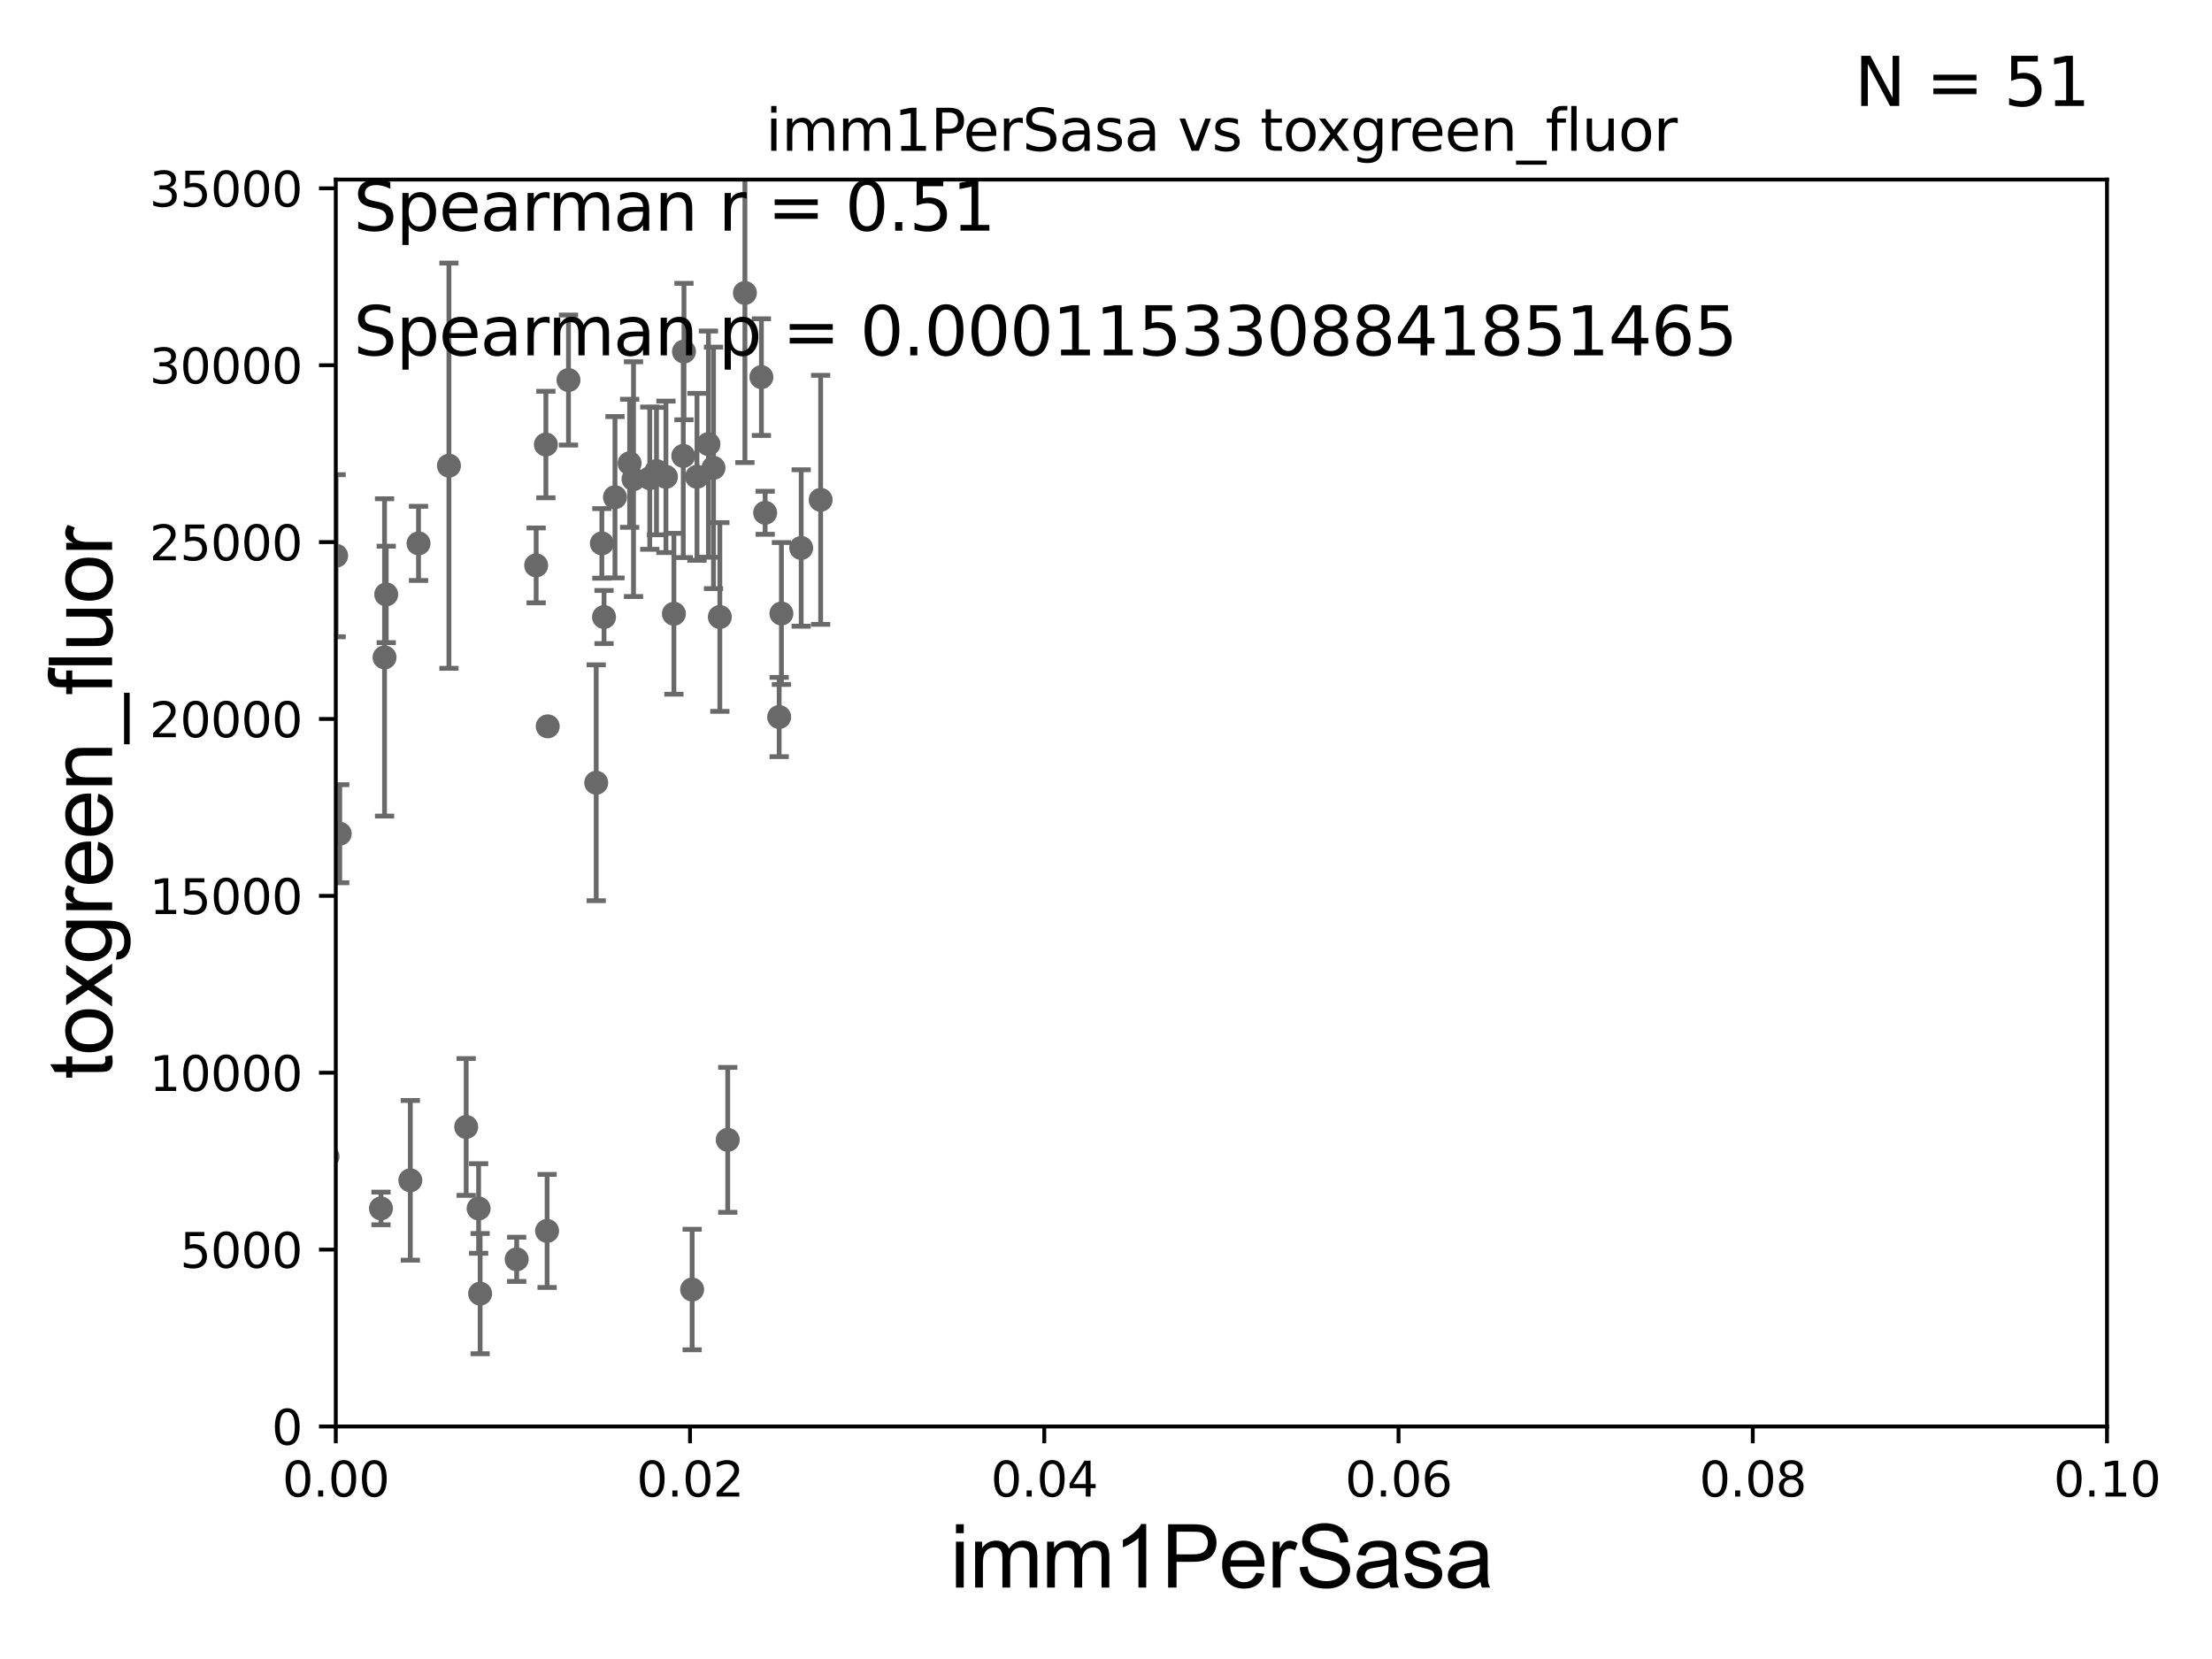 <?xml version="1.0" encoding="utf-8" standalone="no"?>
<!DOCTYPE svg PUBLIC "-//W3C//DTD SVG 1.1//EN"
  "http://www.w3.org/Graphics/SVG/1.1/DTD/svg11.dtd">
<svg xmlns:xlink="http://www.w3.org/1999/xlink" width="460.8pt" height="345.6pt" viewBox="0 0 460.8 345.6" xmlns="http://www.w3.org/2000/svg" version="1.1">
 <defs>
  <style type="text/css">*{stroke-linejoin: round; stroke-linecap: butt}</style>
 </defs>
 <g id="figure_1">
  <g id="patch_1">
   <path d="M 0 345.6 
L 460.8 345.6 
L 460.8 0 
L 0 0 
z
" style="fill: #ffffff"/>
  </g>
  <g id="axes_1">
   <g id="patch_2">
    <path d="M 69.95 297.16 
L 438.93 297.16 
L 438.93 37.411 
L 69.95 37.411 
z
" style="fill: #ffffff"/>
   </g>
   <g id="PathCollection_1">
    <defs>
     <path id="md68a6bb9b4" d="M 0 1.118 
C 0.297 1.118 0.581 1 0.791 0.791 
C 1 0.581 1.118 0.297 1.118 0 
C 1.118 -0.297 1 -0.581 0.791 -0.791 
C 0.581 -1 0.297 -1.118 0 -1.118 
C -0.297 -1.118 -0.581 -1 -0.791 -0.791 
C -1 -0.581 -1.118 -0.297 -1.118 0 
C -1.118 0.297 -1 0.581 -0.791 0.791 
C -0.581 1 -0.297 1.118 0 1.118 
z
" style="stroke: #696969"/>
    </defs>
    <g clip-path="url(#pc2662d79df)">
     <use xlink:href="#md68a6bb9b4" x="87.188" y="113.199" style="fill: #696969; stroke: #696969"/>
     <use xlink:href="#md68a6bb9b4" x="125.831" y="128.542" style="fill: #696969; stroke: #696969"/>
     <use xlink:href="#md68a6bb9b4" x="113.718" y="92.606" style="fill: #696969; stroke: #696969"/>
     <use xlink:href="#md68a6bb9b4" x="93.523" y="97.008" style="fill: #696969; stroke: #696969"/>
     <use xlink:href="#md68a6bb9b4" x="61.109" y="104.399" style="fill: #696969; stroke: #696969"/>
     <use xlink:href="#md68a6bb9b4" x="151.6" y="237.453" style="fill: #696969; stroke: #696969"/>
     <use xlink:href="#md68a6bb9b4" x="149.955" y="128.528" style="fill: #696969; stroke: #696969"/>
     <use xlink:href="#md68a6bb9b4" x="70.773" y="173.68" style="fill: #696969; stroke: #696969"/>
     <use xlink:href="#md68a6bb9b4" x="68.235" y="240.906" style="fill: #696969; stroke: #696969"/>
     <use xlink:href="#md68a6bb9b4" x="34.748" y="262.429" style="fill: #696969; stroke: #696969"/>
     <use xlink:href="#md68a6bb9b4" x="99.707" y="251.749" style="fill: #696969; stroke: #696969"/>
     <use xlink:href="#md68a6bb9b4" x="114.101" y="151.31" style="fill: #696969; stroke: #696969"/>
     <use xlink:href="#md68a6bb9b4" x="128.111" y="103.583" style="fill: #696969; stroke: #696969"/>
     <use xlink:href="#md68a6bb9b4" x="100.02" y="269.485" style="fill: #696969; stroke: #696969"/>
     <use xlink:href="#md68a6bb9b4" x="107.635" y="262.34" style="fill: #696969; stroke: #696969"/>
     <use xlink:href="#md68a6bb9b4" x="39.244" y="191.835" style="fill: #696969; stroke: #696969"/>
     <use xlink:href="#md68a6bb9b4" x="43.034" y="262.218" style="fill: #696969; stroke: #696969"/>
     <use xlink:href="#md68a6bb9b4" x="63.208" y="251.58" style="fill: #696969; stroke: #696969"/>
     <use xlink:href="#md68a6bb9b4" x="85.478" y="245.88" style="fill: #696969; stroke: #696969"/>
     <use xlink:href="#md68a6bb9b4" x="58.433" y="232.809" style="fill: #696969; stroke: #696969"/>
     <use xlink:href="#md68a6bb9b4" x="35.207" y="260.876" style="fill: #696969; stroke: #696969"/>
     <use xlink:href="#md68a6bb9b4" x="113.971" y="256.425" style="fill: #696969; stroke: #696969"/>
     <use xlink:href="#md68a6bb9b4" x="144.186" y="268.632" style="fill: #696969; stroke: #696969"/>
     <use xlink:href="#md68a6bb9b4" x="79.362" y="251.735" style="fill: #696969; stroke: #696969"/>
     <use xlink:href="#md68a6bb9b4" x="97.114" y="234.765" style="fill: #696969; stroke: #696969"/>
     <use xlink:href="#md68a6bb9b4" x="131.166" y="96.508" style="fill: #696969; stroke: #696969"/>
     <use xlink:href="#md68a6bb9b4" x="158.615" y="78.559" style="fill: #696969; stroke: #696969"/>
     <use xlink:href="#md68a6bb9b4" x="80.109" y="136.951" style="fill: #696969; stroke: #696969"/>
     <use xlink:href="#md68a6bb9b4" x="131.972" y="99.816" style="fill: #696969; stroke: #696969"/>
     <use xlink:href="#md68a6bb9b4" x="142.339" y="94.978" style="fill: #696969; stroke: #696969"/>
     <use xlink:href="#md68a6bb9b4" x="125.378" y="113.2" style="fill: #696969; stroke: #696969"/>
     <use xlink:href="#md68a6bb9b4" x="118.425" y="79.167" style="fill: #696969; stroke: #696969"/>
     <use xlink:href="#md68a6bb9b4" x="135.358" y="99.614" style="fill: #696969; stroke: #696969"/>
     <use xlink:href="#md68a6bb9b4" x="142.485" y="73.236" style="fill: #696969; stroke: #696969"/>
     <use xlink:href="#md68a6bb9b4" x="70.021" y="115.767" style="fill: #696969; stroke: #696969"/>
     <use xlink:href="#md68a6bb9b4" x="145.196" y="99.328" style="fill: #696969; stroke: #696969"/>
     <use xlink:href="#md68a6bb9b4" x="166.903" y="114.153" style="fill: #696969; stroke: #696969"/>
     <use xlink:href="#md68a6bb9b4" x="147.576" y="92.52" style="fill: #696969; stroke: #696969"/>
     <use xlink:href="#md68a6bb9b4" x="138.727" y="99.335" style="fill: #696969; stroke: #696969"/>
     <use xlink:href="#md68a6bb9b4" x="140.387" y="127.858" style="fill: #696969; stroke: #696969"/>
     <use xlink:href="#md68a6bb9b4" x="80.457" y="123.829" style="fill: #696969; stroke: #696969"/>
     <use xlink:href="#md68a6bb9b4" x="155.178" y="61.025" style="fill: #696969; stroke: #696969"/>
     <use xlink:href="#md68a6bb9b4" x="136.76" y="98.139" style="fill: #696969; stroke: #696969"/>
     <use xlink:href="#md68a6bb9b4" x="58.05" y="149.256" style="fill: #696969; stroke: #696969"/>
     <use xlink:href="#md68a6bb9b4" x="148.637" y="97.461" style="fill: #696969; stroke: #696969"/>
     <use xlink:href="#md68a6bb9b4" x="124.201" y="163.062" style="fill: #696969; stroke: #696969"/>
     <use xlink:href="#md68a6bb9b4" x="111.692" y="117.781" style="fill: #696969; stroke: #696969"/>
     <use xlink:href="#md68a6bb9b4" x="159.396" y="106.821" style="fill: #696969; stroke: #696969"/>
     <use xlink:href="#md68a6bb9b4" x="162.781" y="127.804" style="fill: #696969; stroke: #696969"/>
     <use xlink:href="#md68a6bb9b4" x="170.956" y="104.123" style="fill: #696969; stroke: #696969"/>
     <use xlink:href="#md68a6bb9b4" x="162.314" y="149.367" style="fill: #696969; stroke: #696969"/>
    </g>
   </g>
   <g id="matplotlib.axis_1">
    <g id="xtick_1">
     <g id="line2d_1">
      <defs>
       <path id="m9195efedf9" d="M 0 0 
L 0 3.5 
" style="stroke: #000000; stroke-width: 0.8"/>
      </defs>
      <g>
       <use xlink:href="#m9195efedf9" x="69.95" y="297.16" style="stroke: #000000; stroke-width: 0.8"/>
      </g>
     </g>
     <g id="text_1">
      <!-- 0.00 -->
      <g transform="translate(58.817 311.758)scale(0.1 -0.1)">
       <defs>
        <path id="DejaVuSans-30" d="M 2034 4250 
Q 1547 4250 1301 3770 
Q 1056 3291 1056 2328 
Q 1056 1369 1301 889 
Q 1547 409 2034 409 
Q 2525 409 2770 889 
Q 3016 1369 3016 2328 
Q 3016 3291 2770 3770 
Q 2525 4250 2034 4250 
z
M 2034 4750 
Q 2819 4750 3233 4129 
Q 3647 3509 3647 2328 
Q 3647 1150 3233 529 
Q 2819 -91 2034 -91 
Q 1250 -91 836 529 
Q 422 1150 422 2328 
Q 422 3509 836 4129 
Q 1250 4750 2034 4750 
z
" transform="scale(0.016)"/>
        <path id="DejaVuSans-2e" d="M 684 794 
L 1344 794 
L 1344 0 
L 684 0 
L 684 794 
z
" transform="scale(0.016)"/>
       </defs>
       <use xlink:href="#DejaVuSans-30"/>
       <use xlink:href="#DejaVuSans-2e" x="63.623"/>
       <use xlink:href="#DejaVuSans-30" x="95.41"/>
       <use xlink:href="#DejaVuSans-30" x="159.033"/>
      </g>
     </g>
    </g>
    <g id="xtick_2">
     <g id="line2d_2">
      <g>
       <use xlink:href="#m9195efedf9" x="143.746" y="297.16" style="stroke: #000000; stroke-width: 0.8"/>
      </g>
     </g>
     <g id="text_2">
      <!-- 0.02 -->
      <g transform="translate(132.613 311.758)scale(0.1 -0.1)">
       <defs>
        <path id="DejaVuSans-32" d="M 1228 531 
L 3431 531 
L 3431 0 
L 469 0 
L 469 531 
Q 828 903 1448 1529 
Q 2069 2156 2228 2338 
Q 2531 2678 2651 2914 
Q 2772 3150 2772 3378 
Q 2772 3750 2511 3984 
Q 2250 4219 1831 4219 
Q 1534 4219 1204 4116 
Q 875 4013 500 3803 
L 500 4441 
Q 881 4594 1212 4672 
Q 1544 4750 1819 4750 
Q 2544 4750 2975 4387 
Q 3406 4025 3406 3419 
Q 3406 3131 3298 2873 
Q 3191 2616 2906 2266 
Q 2828 2175 2409 1742 
Q 1991 1309 1228 531 
z
" transform="scale(0.016)"/>
       </defs>
       <use xlink:href="#DejaVuSans-30"/>
       <use xlink:href="#DejaVuSans-2e" x="63.623"/>
       <use xlink:href="#DejaVuSans-30" x="95.41"/>
       <use xlink:href="#DejaVuSans-32" x="159.033"/>
      </g>
     </g>
    </g>
    <g id="xtick_3">
     <g id="line2d_3">
      <g>
       <use xlink:href="#m9195efedf9" x="217.542" y="297.16" style="stroke: #000000; stroke-width: 0.8"/>
      </g>
     </g>
     <g id="text_3">
      <!-- 0.04 -->
      <g transform="translate(206.409 311.758)scale(0.1 -0.1)">
       <defs>
        <path id="DejaVuSans-34" d="M 2419 4116 
L 825 1625 
L 2419 1625 
L 2419 4116 
z
M 2253 4666 
L 3047 4666 
L 3047 1625 
L 3713 1625 
L 3713 1100 
L 3047 1100 
L 3047 0 
L 2419 0 
L 2419 1100 
L 313 1100 
L 313 1709 
L 2253 4666 
z
" transform="scale(0.016)"/>
       </defs>
       <use xlink:href="#DejaVuSans-30"/>
       <use xlink:href="#DejaVuSans-2e" x="63.623"/>
       <use xlink:href="#DejaVuSans-30" x="95.41"/>
       <use xlink:href="#DejaVuSans-34" x="159.033"/>
      </g>
     </g>
    </g>
    <g id="xtick_4">
     <g id="line2d_4">
      <g>
       <use xlink:href="#m9195efedf9" x="291.338" y="297.16" style="stroke: #000000; stroke-width: 0.8"/>
      </g>
     </g>
     <g id="text_4">
      <!-- 0.06 -->
      <g transform="translate(280.205 311.758)scale(0.1 -0.1)">
       <defs>
        <path id="DejaVuSans-36" d="M 2113 2584 
Q 1688 2584 1439 2293 
Q 1191 2003 1191 1497 
Q 1191 994 1439 701 
Q 1688 409 2113 409 
Q 2538 409 2786 701 
Q 3034 994 3034 1497 
Q 3034 2003 2786 2293 
Q 2538 2584 2113 2584 
z
M 3366 4563 
L 3366 3988 
Q 3128 4100 2886 4159 
Q 2644 4219 2406 4219 
Q 1781 4219 1451 3797 
Q 1122 3375 1075 2522 
Q 1259 2794 1537 2939 
Q 1816 3084 2150 3084 
Q 2853 3084 3261 2657 
Q 3669 2231 3669 1497 
Q 3669 778 3244 343 
Q 2819 -91 2113 -91 
Q 1303 -91 875 529 
Q 447 1150 447 2328 
Q 447 3434 972 4092 
Q 1497 4750 2381 4750 
Q 2619 4750 2861 4703 
Q 3103 4656 3366 4563 
z
" transform="scale(0.016)"/>
       </defs>
       <use xlink:href="#DejaVuSans-30"/>
       <use xlink:href="#DejaVuSans-2e" x="63.623"/>
       <use xlink:href="#DejaVuSans-30" x="95.41"/>
       <use xlink:href="#DejaVuSans-36" x="159.033"/>
      </g>
     </g>
    </g>
    <g id="xtick_5">
     <g id="line2d_5">
      <g>
       <use xlink:href="#m9195efedf9" x="365.134" y="297.16" style="stroke: #000000; stroke-width: 0.8"/>
      </g>
     </g>
     <g id="text_5">
      <!-- 0.08 -->
      <g transform="translate(354.001 311.758)scale(0.1 -0.1)">
       <defs>
        <path id="DejaVuSans-38" d="M 2034 2216 
Q 1584 2216 1326 1975 
Q 1069 1734 1069 1313 
Q 1069 891 1326 650 
Q 1584 409 2034 409 
Q 2484 409 2743 651 
Q 3003 894 3003 1313 
Q 3003 1734 2745 1975 
Q 2488 2216 2034 2216 
z
M 1403 2484 
Q 997 2584 770 2862 
Q 544 3141 544 3541 
Q 544 4100 942 4425 
Q 1341 4750 2034 4750 
Q 2731 4750 3128 4425 
Q 3525 4100 3525 3541 
Q 3525 3141 3298 2862 
Q 3072 2584 2669 2484 
Q 3125 2378 3379 2068 
Q 3634 1759 3634 1313 
Q 3634 634 3220 271 
Q 2806 -91 2034 -91 
Q 1263 -91 848 271 
Q 434 634 434 1313 
Q 434 1759 690 2068 
Q 947 2378 1403 2484 
z
M 1172 3481 
Q 1172 3119 1398 2916 
Q 1625 2713 2034 2713 
Q 2441 2713 2670 2916 
Q 2900 3119 2900 3481 
Q 2900 3844 2670 4047 
Q 2441 4250 2034 4250 
Q 1625 4250 1398 4047 
Q 1172 3844 1172 3481 
z
" transform="scale(0.016)"/>
       </defs>
       <use xlink:href="#DejaVuSans-30"/>
       <use xlink:href="#DejaVuSans-2e" x="63.623"/>
       <use xlink:href="#DejaVuSans-30" x="95.41"/>
       <use xlink:href="#DejaVuSans-38" x="159.033"/>
      </g>
     </g>
    </g>
    <g id="xtick_6">
     <g id="line2d_6">
      <g>
       <use xlink:href="#m9195efedf9" x="438.93" y="297.16" style="stroke: #000000; stroke-width: 0.8"/>
      </g>
     </g>
     <g id="text_6">
      <!-- 0.10 -->
      <g transform="translate(427.797 311.758)scale(0.1 -0.1)">
       <defs>
        <path id="DejaVuSans-31" d="M 794 531 
L 1825 531 
L 1825 4091 
L 703 3866 
L 703 4441 
L 1819 4666 
L 2450 4666 
L 2450 531 
L 3481 531 
L 3481 0 
L 794 0 
L 794 531 
z
" transform="scale(0.016)"/>
       </defs>
       <use xlink:href="#DejaVuSans-30"/>
       <use xlink:href="#DejaVuSans-2e" x="63.623"/>
       <use xlink:href="#DejaVuSans-31" x="95.41"/>
       <use xlink:href="#DejaVuSans-30" x="159.033"/>
      </g>
     </g>
    </g>
    <g id="text_7">
     <!-- imm1PerSasa -->
     <g transform="translate(197.924 330.722)scale(0.18 -0.18)">
      <defs>
       <path id="ArialMT-69" d="M 425 3934 
L 425 4581 
L 988 4581 
L 988 3934 
L 425 3934 
z
M 425 0 
L 425 3319 
L 988 3319 
L 988 0 
L 425 0 
z
" transform="scale(0.016)"/>
       <path id="ArialMT-6d" d="M 422 0 
L 422 3319 
L 925 3319 
L 925 2853 
Q 1081 3097 1340 3245 
Q 1600 3394 1931 3394 
Q 2300 3394 2536 3241 
Q 2772 3088 2869 2813 
Q 3263 3394 3894 3394 
Q 4388 3394 4653 3120 
Q 4919 2847 4919 2278 
L 4919 0 
L 4359 0 
L 4359 2091 
Q 4359 2428 4304 2576 
Q 4250 2725 4106 2815 
Q 3963 2906 3769 2906 
Q 3419 2906 3187 2673 
Q 2956 2441 2956 1928 
L 2956 0 
L 2394 0 
L 2394 2156 
Q 2394 2531 2256 2718 
Q 2119 2906 1806 2906 
Q 1569 2906 1367 2781 
Q 1166 2656 1075 2415 
Q 984 2175 984 1722 
L 984 0 
L 422 0 
z
" transform="scale(0.016)"/>
       <path id="ArialMT-31" d="M 2384 0 
L 1822 0 
L 1822 3584 
Q 1619 3391 1289 3197 
Q 959 3003 697 2906 
L 697 3450 
Q 1169 3672 1522 3987 
Q 1875 4303 2022 4600 
L 2384 4600 
L 2384 0 
z
" transform="scale(0.016)"/>
       <path id="ArialMT-50" d="M 494 0 
L 494 4581 
L 2222 4581 
Q 2678 4581 2919 4538 
Q 3256 4481 3484 4323 
Q 3713 4166 3852 3881 
Q 3991 3597 3991 3256 
Q 3991 2672 3619 2267 
Q 3247 1863 2275 1863 
L 1100 1863 
L 1100 0 
L 494 0 
z
M 1100 2403 
L 2284 2403 
Q 2872 2403 3119 2622 
Q 3366 2841 3366 3238 
Q 3366 3525 3220 3729 
Q 3075 3934 2838 4000 
Q 2684 4041 2272 4041 
L 1100 4041 
L 1100 2403 
z
" transform="scale(0.016)"/>
       <path id="ArialMT-65" d="M 2694 1069 
L 3275 997 
Q 3138 488 2766 206 
Q 2394 -75 1816 -75 
Q 1088 -75 661 373 
Q 234 822 234 1631 
Q 234 2469 665 2931 
Q 1097 3394 1784 3394 
Q 2450 3394 2872 2941 
Q 3294 2488 3294 1666 
Q 3294 1616 3291 1516 
L 816 1516 
Q 847 969 1125 678 
Q 1403 388 1819 388 
Q 2128 388 2347 550 
Q 2566 713 2694 1069 
z
M 847 1978 
L 2700 1978 
Q 2663 2397 2488 2606 
Q 2219 2931 1791 2931 
Q 1403 2931 1139 2672 
Q 875 2413 847 1978 
z
" transform="scale(0.016)"/>
       <path id="ArialMT-72" d="M 416 0 
L 416 3319 
L 922 3319 
L 922 2816 
Q 1116 3169 1280 3281 
Q 1444 3394 1641 3394 
Q 1925 3394 2219 3213 
L 2025 2691 
Q 1819 2813 1613 2813 
Q 1428 2813 1281 2702 
Q 1134 2591 1072 2394 
Q 978 2094 978 1738 
L 978 0 
L 416 0 
z
" transform="scale(0.016)"/>
       <path id="ArialMT-53" d="M 288 1472 
L 859 1522 
Q 900 1178 1048 958 
Q 1197 738 1509 602 
Q 1822 466 2213 466 
Q 2559 466 2825 569 
Q 3091 672 3220 851 
Q 3350 1031 3350 1244 
Q 3350 1459 3225 1620 
Q 3100 1781 2813 1891 
Q 2628 1963 1997 2114 
Q 1366 2266 1113 2400 
Q 784 2572 623 2826 
Q 463 3081 463 3397 
Q 463 3744 659 4045 
Q 856 4347 1234 4503 
Q 1613 4659 2075 4659 
Q 2584 4659 2973 4495 
Q 3363 4331 3572 4012 
Q 3781 3694 3797 3291 
L 3216 3247 
Q 3169 3681 2898 3903 
Q 2628 4125 2100 4125 
Q 1550 4125 1298 3923 
Q 1047 3722 1047 3438 
Q 1047 3191 1225 3031 
Q 1400 2872 2139 2705 
Q 2878 2538 3153 2413 
Q 3553 2228 3743 1945 
Q 3934 1663 3934 1294 
Q 3934 928 3725 604 
Q 3516 281 3123 101 
Q 2731 -78 2241 -78 
Q 1619 -78 1198 103 
Q 778 284 539 648 
Q 300 1013 288 1472 
z
" transform="scale(0.016)"/>
       <path id="ArialMT-61" d="M 2588 409 
Q 2275 144 1986 34 
Q 1697 -75 1366 -75 
Q 819 -75 525 192 
Q 231 459 231 875 
Q 231 1119 342 1320 
Q 453 1522 633 1644 
Q 813 1766 1038 1828 
Q 1203 1872 1538 1913 
Q 2219 1994 2541 2106 
Q 2544 2222 2544 2253 
Q 2544 2597 2384 2738 
Q 2169 2928 1744 2928 
Q 1347 2928 1158 2789 
Q 969 2650 878 2297 
L 328 2372 
Q 403 2725 575 2942 
Q 747 3159 1072 3276 
Q 1397 3394 1825 3394 
Q 2250 3394 2515 3294 
Q 2781 3194 2906 3042 
Q 3031 2891 3081 2659 
Q 3109 2516 3109 2141 
L 3109 1391 
Q 3109 606 3145 398 
Q 3181 191 3288 0 
L 2700 0 
Q 2613 175 2588 409 
z
M 2541 1666 
Q 2234 1541 1622 1453 
Q 1275 1403 1131 1340 
Q 988 1278 909 1158 
Q 831 1038 831 891 
Q 831 666 1001 516 
Q 1172 366 1500 366 
Q 1825 366 2078 508 
Q 2331 650 2450 897 
Q 2541 1088 2541 1459 
L 2541 1666 
z
" transform="scale(0.016)"/>
       <path id="ArialMT-73" d="M 197 991 
L 753 1078 
Q 800 744 1014 566 
Q 1228 388 1613 388 
Q 2000 388 2187 545 
Q 2375 703 2375 916 
Q 2375 1106 2209 1216 
Q 2094 1291 1634 1406 
Q 1016 1563 777 1677 
Q 538 1791 414 1992 
Q 291 2194 291 2438 
Q 291 2659 392 2848 
Q 494 3038 669 3163 
Q 800 3259 1026 3326 
Q 1253 3394 1513 3394 
Q 1903 3394 2198 3281 
Q 2494 3169 2634 2976 
Q 2775 2784 2828 2463 
L 2278 2388 
Q 2241 2644 2061 2787 
Q 1881 2931 1553 2931 
Q 1166 2931 1000 2803 
Q 834 2675 834 2503 
Q 834 2394 903 2306 
Q 972 2216 1119 2156 
Q 1203 2125 1616 2013 
Q 2213 1853 2448 1751 
Q 2684 1650 2818 1456 
Q 2953 1263 2953 975 
Q 2953 694 2789 445 
Q 2625 197 2315 61 
Q 2006 -75 1616 -75 
Q 969 -75 630 194 
Q 291 463 197 991 
z
" transform="scale(0.016)"/>
      </defs>
      <use xlink:href="#ArialMT-69"/>
      <use xlink:href="#ArialMT-6d" x="22.217"/>
      <use xlink:href="#ArialMT-6d" x="105.518"/>
      <use xlink:href="#ArialMT-31" x="188.818"/>
      <use xlink:href="#ArialMT-50" x="244.434"/>
      <use xlink:href="#ArialMT-65" x="311.133"/>
      <use xlink:href="#ArialMT-72" x="366.748"/>
      <use xlink:href="#ArialMT-53" x="400.049"/>
      <use xlink:href="#ArialMT-61" x="466.748"/>
      <use xlink:href="#ArialMT-73" x="522.363"/>
      <use xlink:href="#ArialMT-61" x="572.363"/>
     </g>
    </g>
   </g>
   <g id="matplotlib.axis_2">
    <g id="ytick_1">
     <g id="line2d_7">
      <defs>
       <path id="mbcbbf6475c" d="M 0 0 
L -3.5 0 
" style="stroke: #000000; stroke-width: 0.8"/>
      </defs>
      <g>
       <use xlink:href="#mbcbbf6475c" x="69.95" y="297.16" style="stroke: #000000; stroke-width: 0.8"/>
      </g>
     </g>
     <g id="text_8">
      <!-- 0 -->
      <g transform="translate(56.587 300.959)scale(0.1 -0.1)">
       <use xlink:href="#DejaVuSans-30"/>
      </g>
     </g>
    </g>
    <g id="ytick_2">
     <g id="line2d_8">
      <g>
       <use xlink:href="#mbcbbf6475c" x="69.95" y="260.313" style="stroke: #000000; stroke-width: 0.8"/>
      </g>
     </g>
     <g id="text_9">
      <!-- 5000 -->
      <g transform="translate(37.5 264.112)scale(0.1 -0.1)">
       <defs>
        <path id="DejaVuSans-35" d="M 691 4666 
L 3169 4666 
L 3169 4134 
L 1269 4134 
L 1269 2991 
Q 1406 3038 1543 3061 
Q 1681 3084 1819 3084 
Q 2600 3084 3056 2656 
Q 3513 2228 3513 1497 
Q 3513 744 3044 326 
Q 2575 -91 1722 -91 
Q 1428 -91 1123 -41 
Q 819 9 494 109 
L 494 744 
Q 775 591 1075 516 
Q 1375 441 1709 441 
Q 2250 441 2565 725 
Q 2881 1009 2881 1497 
Q 2881 1984 2565 2268 
Q 2250 2553 1709 2553 
Q 1456 2553 1204 2497 
Q 953 2441 691 2322 
L 691 4666 
z
" transform="scale(0.016)"/>
       </defs>
       <use xlink:href="#DejaVuSans-35"/>
       <use xlink:href="#DejaVuSans-30" x="63.623"/>
       <use xlink:href="#DejaVuSans-30" x="127.246"/>
       <use xlink:href="#DejaVuSans-30" x="190.869"/>
      </g>
     </g>
    </g>
    <g id="ytick_3">
     <g id="line2d_9">
      <g>
       <use xlink:href="#mbcbbf6475c" x="69.95" y="223.467" style="stroke: #000000; stroke-width: 0.8"/>
      </g>
     </g>
     <g id="text_10">
      <!-- 10000 -->
      <g transform="translate(31.137 227.266)scale(0.1 -0.1)">
       <use xlink:href="#DejaVuSans-31"/>
       <use xlink:href="#DejaVuSans-30" x="63.623"/>
       <use xlink:href="#DejaVuSans-30" x="127.246"/>
       <use xlink:href="#DejaVuSans-30" x="190.869"/>
       <use xlink:href="#DejaVuSans-30" x="254.492"/>
      </g>
     </g>
    </g>
    <g id="ytick_4">
     <g id="line2d_10">
      <g>
       <use xlink:href="#mbcbbf6475c" x="69.95" y="186.62" style="stroke: #000000; stroke-width: 0.8"/>
      </g>
     </g>
     <g id="text_11">
      <!-- 15000 -->
      <g transform="translate(31.137 190.419)scale(0.1 -0.1)">
       <use xlink:href="#DejaVuSans-31"/>
       <use xlink:href="#DejaVuSans-35" x="63.623"/>
       <use xlink:href="#DejaVuSans-30" x="127.246"/>
       <use xlink:href="#DejaVuSans-30" x="190.869"/>
       <use xlink:href="#DejaVuSans-30" x="254.492"/>
      </g>
     </g>
    </g>
    <g id="ytick_5">
     <g id="line2d_11">
      <g>
       <use xlink:href="#mbcbbf6475c" x="69.95" y="149.773" style="stroke: #000000; stroke-width: 0.8"/>
      </g>
     </g>
     <g id="text_12">
      <!-- 20000 -->
      <g transform="translate(31.137 153.572)scale(0.1 -0.1)">
       <use xlink:href="#DejaVuSans-32"/>
       <use xlink:href="#DejaVuSans-30" x="63.623"/>
       <use xlink:href="#DejaVuSans-30" x="127.246"/>
       <use xlink:href="#DejaVuSans-30" x="190.869"/>
       <use xlink:href="#DejaVuSans-30" x="254.492"/>
      </g>
     </g>
    </g>
    <g id="ytick_6">
     <g id="line2d_12">
      <g>
       <use xlink:href="#mbcbbf6475c" x="69.95" y="112.926" style="stroke: #000000; stroke-width: 0.8"/>
      </g>
     </g>
     <g id="text_13">
      <!-- 25000 -->
      <g transform="translate(31.137 116.726)scale(0.1 -0.1)">
       <use xlink:href="#DejaVuSans-32"/>
       <use xlink:href="#DejaVuSans-35" x="63.623"/>
       <use xlink:href="#DejaVuSans-30" x="127.246"/>
       <use xlink:href="#DejaVuSans-30" x="190.869"/>
       <use xlink:href="#DejaVuSans-30" x="254.492"/>
      </g>
     </g>
    </g>
    <g id="ytick_7">
     <g id="line2d_13">
      <g>
       <use xlink:href="#mbcbbf6475c" x="69.95" y="76.08" style="stroke: #000000; stroke-width: 0.8"/>
      </g>
     </g>
     <g id="text_14">
      <!-- 30000 -->
      <g transform="translate(31.137 79.879)scale(0.1 -0.1)">
       <defs>
        <path id="DejaVuSans-33" d="M 2597 2516 
Q 3050 2419 3304 2112 
Q 3559 1806 3559 1356 
Q 3559 666 3084 287 
Q 2609 -91 1734 -91 
Q 1441 -91 1130 -33 
Q 819 25 488 141 
L 488 750 
Q 750 597 1062 519 
Q 1375 441 1716 441 
Q 2309 441 2620 675 
Q 2931 909 2931 1356 
Q 2931 1769 2642 2001 
Q 2353 2234 1838 2234 
L 1294 2234 
L 1294 2753 
L 1863 2753 
Q 2328 2753 2575 2939 
Q 2822 3125 2822 3475 
Q 2822 3834 2567 4026 
Q 2313 4219 1838 4219 
Q 1578 4219 1281 4162 
Q 984 4106 628 3988 
L 628 4550 
Q 988 4650 1302 4700 
Q 1616 4750 1894 4750 
Q 2613 4750 3031 4423 
Q 3450 4097 3450 3541 
Q 3450 3153 3228 2886 
Q 3006 2619 2597 2516 
z
" transform="scale(0.016)"/>
       </defs>
       <use xlink:href="#DejaVuSans-33"/>
       <use xlink:href="#DejaVuSans-30" x="63.623"/>
       <use xlink:href="#DejaVuSans-30" x="127.246"/>
       <use xlink:href="#DejaVuSans-30" x="190.869"/>
       <use xlink:href="#DejaVuSans-30" x="254.492"/>
      </g>
     </g>
    </g>
    <g id="ytick_8">
     <g id="line2d_14">
      <g>
       <use xlink:href="#mbcbbf6475c" x="69.95" y="39.233" style="stroke: #000000; stroke-width: 0.8"/>
      </g>
     </g>
     <g id="text_15">
      <!-- 35000 -->
      <g transform="translate(31.137 43.032)scale(0.1 -0.1)">
       <use xlink:href="#DejaVuSans-33"/>
       <use xlink:href="#DejaVuSans-35" x="63.623"/>
       <use xlink:href="#DejaVuSans-30" x="127.246"/>
       <use xlink:href="#DejaVuSans-30" x="190.869"/>
       <use xlink:href="#DejaVuSans-30" x="254.492"/>
      </g>
     </g>
    </g>
    <g id="text_16">
     <!-- toxgreen_fluor -->
     <g transform="translate(23.349 224.818)rotate(-90)scale(0.18 -0.18)">
      <defs>
       <path id="ArialMT-74" d="M 1650 503 
L 1731 6 
Q 1494 -44 1306 -44 
Q 1000 -44 831 53 
Q 663 150 594 308 
Q 525 466 525 972 
L 525 2881 
L 113 2881 
L 113 3319 
L 525 3319 
L 525 4141 
L 1084 4478 
L 1084 3319 
L 1650 3319 
L 1650 2881 
L 1084 2881 
L 1084 941 
Q 1084 700 1114 631 
Q 1144 563 1211 522 
Q 1278 481 1403 481 
Q 1497 481 1650 503 
z
" transform="scale(0.016)"/>
       <path id="ArialMT-6f" d="M 213 1659 
Q 213 2581 725 3025 
Q 1153 3394 1769 3394 
Q 2453 3394 2887 2945 
Q 3322 2497 3322 1706 
Q 3322 1066 3130 698 
Q 2938 331 2570 128 
Q 2203 -75 1769 -75 
Q 1072 -75 642 372 
Q 213 819 213 1659 
z
M 791 1659 
Q 791 1022 1069 705 
Q 1347 388 1769 388 
Q 2188 388 2466 706 
Q 2744 1025 2744 1678 
Q 2744 2294 2464 2611 
Q 2184 2928 1769 2928 
Q 1347 2928 1069 2612 
Q 791 2297 791 1659 
z
" transform="scale(0.016)"/>
       <path id="ArialMT-78" d="M 47 0 
L 1259 1725 
L 138 3319 
L 841 3319 
L 1350 2541 
Q 1494 2319 1581 2169 
Q 1719 2375 1834 2534 
L 2394 3319 
L 3066 3319 
L 1919 1756 
L 3153 0 
L 2463 0 
L 1781 1031 
L 1600 1309 
L 728 0 
L 47 0 
z
" transform="scale(0.016)"/>
       <path id="ArialMT-67" d="M 319 -275 
L 866 -356 
Q 900 -609 1056 -725 
Q 1266 -881 1628 -881 
Q 2019 -881 2231 -725 
Q 2444 -569 2519 -288 
Q 2563 -116 2559 434 
Q 2191 0 1641 0 
Q 956 0 581 494 
Q 206 988 206 1678 
Q 206 2153 378 2554 
Q 550 2956 876 3175 
Q 1203 3394 1644 3394 
Q 2231 3394 2613 2919 
L 2613 3319 
L 3131 3319 
L 3131 450 
Q 3131 -325 2973 -648 
Q 2816 -972 2473 -1159 
Q 2131 -1347 1631 -1347 
Q 1038 -1347 672 -1080 
Q 306 -813 319 -275 
z
M 784 1719 
Q 784 1066 1043 766 
Q 1303 466 1694 466 
Q 2081 466 2343 764 
Q 2606 1063 2606 1700 
Q 2606 2309 2336 2618 
Q 2066 2928 1684 2928 
Q 1309 2928 1046 2623 
Q 784 2319 784 1719 
z
" transform="scale(0.016)"/>
       <path id="ArialMT-6e" d="M 422 0 
L 422 3319 
L 928 3319 
L 928 2847 
Q 1294 3394 1984 3394 
Q 2284 3394 2536 3286 
Q 2788 3178 2913 3003 
Q 3038 2828 3088 2588 
Q 3119 2431 3119 2041 
L 3119 0 
L 2556 0 
L 2556 2019 
Q 2556 2363 2490 2533 
Q 2425 2703 2258 2804 
Q 2091 2906 1866 2906 
Q 1506 2906 1245 2678 
Q 984 2450 984 1813 
L 984 0 
L 422 0 
z
" transform="scale(0.016)"/>
       <path id="ArialMT-5f" d="M -97 -1272 
L -97 -866 
L 3631 -866 
L 3631 -1272 
L -97 -1272 
z
" transform="scale(0.016)"/>
       <path id="ArialMT-66" d="M 556 0 
L 556 2881 
L 59 2881 
L 59 3319 
L 556 3319 
L 556 3672 
Q 556 4006 616 4169 
Q 697 4388 901 4523 
Q 1106 4659 1475 4659 
Q 1713 4659 2000 4603 
L 1916 4113 
Q 1741 4144 1584 4144 
Q 1328 4144 1222 4034 
Q 1116 3925 1116 3625 
L 1116 3319 
L 1763 3319 
L 1763 2881 
L 1116 2881 
L 1116 0 
L 556 0 
z
" transform="scale(0.016)"/>
       <path id="ArialMT-6c" d="M 409 0 
L 409 4581 
L 972 4581 
L 972 0 
L 409 0 
z
" transform="scale(0.016)"/>
       <path id="ArialMT-75" d="M 2597 0 
L 2597 488 
Q 2209 -75 1544 -75 
Q 1250 -75 995 37 
Q 741 150 617 320 
Q 494 491 444 738 
Q 409 903 409 1263 
L 409 3319 
L 972 3319 
L 972 1478 
Q 972 1038 1006 884 
Q 1059 663 1231 536 
Q 1403 409 1656 409 
Q 1909 409 2131 539 
Q 2353 669 2445 892 
Q 2538 1116 2538 1541 
L 2538 3319 
L 3100 3319 
L 3100 0 
L 2597 0 
z
" transform="scale(0.016)"/>
      </defs>
      <use xlink:href="#ArialMT-74"/>
      <use xlink:href="#ArialMT-6f" x="27.783"/>
      <use xlink:href="#ArialMT-78" x="83.398"/>
      <use xlink:href="#ArialMT-67" x="133.398"/>
      <use xlink:href="#ArialMT-72" x="189.014"/>
      <use xlink:href="#ArialMT-65" x="222.314"/>
      <use xlink:href="#ArialMT-65" x="277.93"/>
      <use xlink:href="#ArialMT-6e" x="333.545"/>
      <use xlink:href="#ArialMT-5f" x="389.16"/>
      <use xlink:href="#ArialMT-66" x="444.775"/>
      <use xlink:href="#ArialMT-6c" x="472.559"/>
      <use xlink:href="#ArialMT-75" x="494.775"/>
      <use xlink:href="#ArialMT-6f" x="550.391"/>
      <use xlink:href="#ArialMT-72" x="606.006"/>
     </g>
    </g>
   </g>
   <g id="LineCollection_1">
    <path d="M 87.188 120.924 
L 87.188 105.473 
" clip-path="url(#pc2662d79df)" style="fill: none; stroke: #696969"/>
    <path d="M 125.831 134.072 
L 125.831 123.012 
" clip-path="url(#pc2662d79df)" style="fill: none; stroke: #696969"/>
    <path d="M 113.718 103.699 
L 113.718 81.513 
" clip-path="url(#pc2662d79df)" style="fill: none; stroke: #696969"/>
    <path d="M 93.523 139.214 
L 93.523 54.803 
" clip-path="url(#pc2662d79df)" style="fill: none; stroke: #696969"/>
    <path d="M 61.109 107.993 
L 61.109 100.805 
" clip-path="url(#pc2662d79df)" style="fill: none; stroke: #696969"/>
    <path d="M 151.6 252.553 
L 151.6 222.354 
" clip-path="url(#pc2662d79df)" style="fill: none; stroke: #696969"/>
    <path d="M 149.955 148.187 
L 149.955 108.869 
" clip-path="url(#pc2662d79df)" style="fill: none; stroke: #696969"/>
    <path d="M 70.773 183.899 
L 70.773 163.462 
" clip-path="url(#pc2662d79df)" style="fill: none; stroke: #696969"/>
    <path d="M 68.235 244.596 
L 68.235 237.215 
" clip-path="url(#pc2662d79df)" style="fill: none; stroke: #696969"/>
    <path d="M 34.748 270.011 
L 34.748 254.847 
" clip-path="url(#pc2662d79df)" style="fill: none; stroke: #696969"/>
    <path d="M 99.707 261.079 
L 99.707 242.419 
" clip-path="url(#pc2662d79df)" style="fill: none; stroke: #696969"/>
    <path d="M 114.101 151.813 
L 114.101 150.807 
" clip-path="url(#pc2662d79df)" style="fill: none; stroke: #696969"/>
    <path d="M 128.111 120.391 
L 128.111 86.776 
" clip-path="url(#pc2662d79df)" style="fill: none; stroke: #696969"/>
    <path d="M 100.02 282.011 
L 100.02 256.959 
" clip-path="url(#pc2662d79df)" style="fill: none; stroke: #696969"/>
    <path d="M 107.635 266.944 
L 107.635 257.736 
" clip-path="url(#pc2662d79df)" style="fill: none; stroke: #696969"/>
    <path d="M 39.244 196.186 
L 39.244 187.485 
" clip-path="url(#pc2662d79df)" style="fill: none; stroke: #696969"/>
    <path d="M 43.034 267.638 
L 43.034 256.798 
" clip-path="url(#pc2662d79df)" style="fill: none; stroke: #696969"/>
    <path d="M 63.208 267.125 
L 63.208 236.035 
" clip-path="url(#pc2662d79df)" style="fill: none; stroke: #696969"/>
    <path d="M 85.478 262.514 
L 85.478 229.247 
" clip-path="url(#pc2662d79df)" style="fill: none; stroke: #696969"/>
    <path d="M 58.433 235.79 
L 58.433 229.828 
" clip-path="url(#pc2662d79df)" style="fill: none; stroke: #696969"/>
    <path d="M 35.207 274.53 
L 35.207 247.222 
" clip-path="url(#pc2662d79df)" style="fill: none; stroke: #696969"/>
    <path d="M 113.971 268.199 
L 113.971 244.651 
" clip-path="url(#pc2662d79df)" style="fill: none; stroke: #696969"/>
    <path d="M 144.186 281.187 
L 144.186 256.078 
" clip-path="url(#pc2662d79df)" style="fill: none; stroke: #696969"/>
    <path d="M 79.362 255.138 
L 79.362 248.331 
" clip-path="url(#pc2662d79df)" style="fill: none; stroke: #696969"/>
    <path d="M 97.114 249.017 
L 97.114 220.513 
" clip-path="url(#pc2662d79df)" style="fill: none; stroke: #696969"/>
    <path d="M 131.166 109.846 
L 131.166 83.17 
" clip-path="url(#pc2662d79df)" style="fill: none; stroke: #696969"/>
    <path d="M 158.615 90.71 
L 158.615 66.407 
" clip-path="url(#pc2662d79df)" style="fill: none; stroke: #696969"/>
    <path d="M 80.109 170 
L 80.109 103.901 
" clip-path="url(#pc2662d79df)" style="fill: none; stroke: #696969"/>
    <path d="M 131.972 124.269 
L 131.972 75.362 
" clip-path="url(#pc2662d79df)" style="fill: none; stroke: #696969"/>
    <path d="M 142.339 116.151 
L 142.339 73.806 
" clip-path="url(#pc2662d79df)" style="fill: none; stroke: #696969"/>
    <path d="M 125.378 120.445 
L 125.378 105.956 
" clip-path="url(#pc2662d79df)" style="fill: none; stroke: #696969"/>
    <path d="M 118.425 92.714 
L 118.425 65.62 
" clip-path="url(#pc2662d79df)" style="fill: none; stroke: #696969"/>
    <path d="M 135.358 114.436 
L 135.358 84.791 
" clip-path="url(#pc2662d79df)" style="fill: none; stroke: #696969"/>
    <path d="M 142.485 87.444 
L 142.485 59.027 
" clip-path="url(#pc2662d79df)" style="fill: none; stroke: #696969"/>
    <path d="M 70.021 132.652 
L 70.021 98.881 
" clip-path="url(#pc2662d79df)" style="fill: none; stroke: #696969"/>
    <path d="M 145.196 116.714 
L 145.196 81.941 
" clip-path="url(#pc2662d79df)" style="fill: none; stroke: #696969"/>
    <path d="M 166.903 130.45 
L 166.903 97.856 
" clip-path="url(#pc2662d79df)" style="fill: none; stroke: #696969"/>
    <path d="M 147.576 116.081 
L 147.576 68.96 
" clip-path="url(#pc2662d79df)" style="fill: none; stroke: #696969"/>
    <path d="M 138.727 115.11 
L 138.727 83.56 
" clip-path="url(#pc2662d79df)" style="fill: none; stroke: #696969"/>
    <path d="M 140.387 144.611 
L 140.387 111.105 
" clip-path="url(#pc2662d79df)" style="fill: none; stroke: #696969"/>
    <path d="M 80.457 133.875 
L 80.457 113.784 
" clip-path="url(#pc2662d79df)" style="fill: none; stroke: #696969"/>
    <path d="M 155.178 96.355 
L 155.178 25.695 
" clip-path="url(#pc2662d79df)" style="fill: none; stroke: #696969"/>
    <path d="M 136.76 111.411 
L 136.76 84.868 
" clip-path="url(#pc2662d79df)" style="fill: none; stroke: #696969"/>
    <path d="M 58.05 155.339 
L 58.05 143.173 
" clip-path="url(#pc2662d79df)" style="fill: none; stroke: #696969"/>
    <path d="M 148.637 122.618 
L 148.637 72.305 
" clip-path="url(#pc2662d79df)" style="fill: none; stroke: #696969"/>
    <path d="M 124.201 187.628 
L 124.201 138.496 
" clip-path="url(#pc2662d79df)" style="fill: none; stroke: #696969"/>
    <path d="M 111.692 125.583 
L 111.692 109.98 
" clip-path="url(#pc2662d79df)" style="fill: none; stroke: #696969"/>
    <path d="M 159.396 111.305 
L 159.396 102.337 
" clip-path="url(#pc2662d79df)" style="fill: none; stroke: #696969"/>
    <path d="M 162.781 142.585 
L 162.781 113.023 
" clip-path="url(#pc2662d79df)" style="fill: none; stroke: #696969"/>
    <path d="M 170.956 130.062 
L 170.956 78.185 
" clip-path="url(#pc2662d79df)" style="fill: none; stroke: #696969"/>
    <path d="M 162.314 157.627 
L 162.314 141.107 
" clip-path="url(#pc2662d79df)" style="fill: none; stroke: #696969"/>
   </g>
   <g id="line2d_15">
    <defs>
     <path id="m4a4eeacaac" d="M 2 0 
L -2 -0 
" style="stroke: #696969"/>
    </defs>
    <g clip-path="url(#pc2662d79df)">
     <use xlink:href="#m4a4eeacaac" x="87.188" y="120.924" style="fill: #696969; stroke: #696969"/>
     <use xlink:href="#m4a4eeacaac" x="125.831" y="134.072" style="fill: #696969; stroke: #696969"/>
     <use xlink:href="#m4a4eeacaac" x="113.718" y="103.699" style="fill: #696969; stroke: #696969"/>
     <use xlink:href="#m4a4eeacaac" x="93.523" y="139.214" style="fill: #696969; stroke: #696969"/>
     <use xlink:href="#m4a4eeacaac" x="61.109" y="107.993" style="fill: #696969; stroke: #696969"/>
     <use xlink:href="#m4a4eeacaac" x="151.6" y="252.553" style="fill: #696969; stroke: #696969"/>
     <use xlink:href="#m4a4eeacaac" x="149.955" y="148.187" style="fill: #696969; stroke: #696969"/>
     <use xlink:href="#m4a4eeacaac" x="70.773" y="183.899" style="fill: #696969; stroke: #696969"/>
     <use xlink:href="#m4a4eeacaac" x="68.235" y="244.596" style="fill: #696969; stroke: #696969"/>
     <use xlink:href="#m4a4eeacaac" x="34.748" y="270.011" style="fill: #696969; stroke: #696969"/>
     <use xlink:href="#m4a4eeacaac" x="99.707" y="261.079" style="fill: #696969; stroke: #696969"/>
     <use xlink:href="#m4a4eeacaac" x="114.101" y="151.813" style="fill: #696969; stroke: #696969"/>
     <use xlink:href="#m4a4eeacaac" x="128.111" y="120.391" style="fill: #696969; stroke: #696969"/>
     <use xlink:href="#m4a4eeacaac" x="100.02" y="282.011" style="fill: #696969; stroke: #696969"/>
     <use xlink:href="#m4a4eeacaac" x="107.635" y="266.944" style="fill: #696969; stroke: #696969"/>
     <use xlink:href="#m4a4eeacaac" x="39.244" y="196.186" style="fill: #696969; stroke: #696969"/>
     <use xlink:href="#m4a4eeacaac" x="43.034" y="267.638" style="fill: #696969; stroke: #696969"/>
     <use xlink:href="#m4a4eeacaac" x="63.208" y="267.125" style="fill: #696969; stroke: #696969"/>
     <use xlink:href="#m4a4eeacaac" x="85.478" y="262.514" style="fill: #696969; stroke: #696969"/>
     <use xlink:href="#m4a4eeacaac" x="58.433" y="235.79" style="fill: #696969; stroke: #696969"/>
     <use xlink:href="#m4a4eeacaac" x="35.207" y="274.53" style="fill: #696969; stroke: #696969"/>
     <use xlink:href="#m4a4eeacaac" x="113.971" y="268.199" style="fill: #696969; stroke: #696969"/>
     <use xlink:href="#m4a4eeacaac" x="144.186" y="281.187" style="fill: #696969; stroke: #696969"/>
     <use xlink:href="#m4a4eeacaac" x="79.362" y="255.138" style="fill: #696969; stroke: #696969"/>
     <use xlink:href="#m4a4eeacaac" x="97.114" y="249.017" style="fill: #696969; stroke: #696969"/>
     <use xlink:href="#m4a4eeacaac" x="131.166" y="109.846" style="fill: #696969; stroke: #696969"/>
     <use xlink:href="#m4a4eeacaac" x="158.615" y="90.71" style="fill: #696969; stroke: #696969"/>
     <use xlink:href="#m4a4eeacaac" x="80.109" y="170" style="fill: #696969; stroke: #696969"/>
     <use xlink:href="#m4a4eeacaac" x="131.972" y="124.269" style="fill: #696969; stroke: #696969"/>
     <use xlink:href="#m4a4eeacaac" x="142.339" y="116.151" style="fill: #696969; stroke: #696969"/>
     <use xlink:href="#m4a4eeacaac" x="125.378" y="120.445" style="fill: #696969; stroke: #696969"/>
     <use xlink:href="#m4a4eeacaac" x="118.425" y="92.714" style="fill: #696969; stroke: #696969"/>
     <use xlink:href="#m4a4eeacaac" x="135.358" y="114.436" style="fill: #696969; stroke: #696969"/>
     <use xlink:href="#m4a4eeacaac" x="142.485" y="87.444" style="fill: #696969; stroke: #696969"/>
     <use xlink:href="#m4a4eeacaac" x="70.021" y="132.652" style="fill: #696969; stroke: #696969"/>
     <use xlink:href="#m4a4eeacaac" x="145.196" y="116.714" style="fill: #696969; stroke: #696969"/>
     <use xlink:href="#m4a4eeacaac" x="166.903" y="130.45" style="fill: #696969; stroke: #696969"/>
     <use xlink:href="#m4a4eeacaac" x="147.576" y="116.081" style="fill: #696969; stroke: #696969"/>
     <use xlink:href="#m4a4eeacaac" x="138.727" y="115.11" style="fill: #696969; stroke: #696969"/>
     <use xlink:href="#m4a4eeacaac" x="140.387" y="144.611" style="fill: #696969; stroke: #696969"/>
     <use xlink:href="#m4a4eeacaac" x="80.457" y="133.875" style="fill: #696969; stroke: #696969"/>
     <use xlink:href="#m4a4eeacaac" x="155.178" y="96.355" style="fill: #696969; stroke: #696969"/>
     <use xlink:href="#m4a4eeacaac" x="136.76" y="111.411" style="fill: #696969; stroke: #696969"/>
     <use xlink:href="#m4a4eeacaac" x="58.05" y="155.339" style="fill: #696969; stroke: #696969"/>
     <use xlink:href="#m4a4eeacaac" x="148.637" y="122.618" style="fill: #696969; stroke: #696969"/>
     <use xlink:href="#m4a4eeacaac" x="124.201" y="187.628" style="fill: #696969; stroke: #696969"/>
     <use xlink:href="#m4a4eeacaac" x="111.692" y="125.583" style="fill: #696969; stroke: #696969"/>
     <use xlink:href="#m4a4eeacaac" x="159.396" y="111.305" style="fill: #696969; stroke: #696969"/>
     <use xlink:href="#m4a4eeacaac" x="162.781" y="142.585" style="fill: #696969; stroke: #696969"/>
     <use xlink:href="#m4a4eeacaac" x="170.956" y="130.062" style="fill: #696969; stroke: #696969"/>
     <use xlink:href="#m4a4eeacaac" x="162.314" y="157.627" style="fill: #696969; stroke: #696969"/>
    </g>
   </g>
   <g id="line2d_16">
    <g clip-path="url(#pc2662d79df)">
     <use xlink:href="#m4a4eeacaac" x="87.188" y="105.473" style="fill: #696969; stroke: #696969"/>
     <use xlink:href="#m4a4eeacaac" x="125.831" y="123.012" style="fill: #696969; stroke: #696969"/>
     <use xlink:href="#m4a4eeacaac" x="113.718" y="81.513" style="fill: #696969; stroke: #696969"/>
     <use xlink:href="#m4a4eeacaac" x="93.523" y="54.803" style="fill: #696969; stroke: #696969"/>
     <use xlink:href="#m4a4eeacaac" x="61.109" y="100.805" style="fill: #696969; stroke: #696969"/>
     <use xlink:href="#m4a4eeacaac" x="151.6" y="222.354" style="fill: #696969; stroke: #696969"/>
     <use xlink:href="#m4a4eeacaac" x="149.955" y="108.869" style="fill: #696969; stroke: #696969"/>
     <use xlink:href="#m4a4eeacaac" x="70.773" y="163.462" style="fill: #696969; stroke: #696969"/>
     <use xlink:href="#m4a4eeacaac" x="68.235" y="237.215" style="fill: #696969; stroke: #696969"/>
     <use xlink:href="#m4a4eeacaac" x="34.748" y="254.847" style="fill: #696969; stroke: #696969"/>
     <use xlink:href="#m4a4eeacaac" x="99.707" y="242.419" style="fill: #696969; stroke: #696969"/>
     <use xlink:href="#m4a4eeacaac" x="114.101" y="150.807" style="fill: #696969; stroke: #696969"/>
     <use xlink:href="#m4a4eeacaac" x="128.111" y="86.776" style="fill: #696969; stroke: #696969"/>
     <use xlink:href="#m4a4eeacaac" x="100.02" y="256.959" style="fill: #696969; stroke: #696969"/>
     <use xlink:href="#m4a4eeacaac" x="107.635" y="257.736" style="fill: #696969; stroke: #696969"/>
     <use xlink:href="#m4a4eeacaac" x="39.244" y="187.485" style="fill: #696969; stroke: #696969"/>
     <use xlink:href="#m4a4eeacaac" x="43.034" y="256.798" style="fill: #696969; stroke: #696969"/>
     <use xlink:href="#m4a4eeacaac" x="63.208" y="236.035" style="fill: #696969; stroke: #696969"/>
     <use xlink:href="#m4a4eeacaac" x="85.478" y="229.247" style="fill: #696969; stroke: #696969"/>
     <use xlink:href="#m4a4eeacaac" x="58.433" y="229.828" style="fill: #696969; stroke: #696969"/>
     <use xlink:href="#m4a4eeacaac" x="35.207" y="247.222" style="fill: #696969; stroke: #696969"/>
     <use xlink:href="#m4a4eeacaac" x="113.971" y="244.651" style="fill: #696969; stroke: #696969"/>
     <use xlink:href="#m4a4eeacaac" x="144.186" y="256.078" style="fill: #696969; stroke: #696969"/>
     <use xlink:href="#m4a4eeacaac" x="79.362" y="248.331" style="fill: #696969; stroke: #696969"/>
     <use xlink:href="#m4a4eeacaac" x="97.114" y="220.513" style="fill: #696969; stroke: #696969"/>
     <use xlink:href="#m4a4eeacaac" x="131.166" y="83.17" style="fill: #696969; stroke: #696969"/>
     <use xlink:href="#m4a4eeacaac" x="158.615" y="66.407" style="fill: #696969; stroke: #696969"/>
     <use xlink:href="#m4a4eeacaac" x="80.109" y="103.901" style="fill: #696969; stroke: #696969"/>
     <use xlink:href="#m4a4eeacaac" x="131.972" y="75.362" style="fill: #696969; stroke: #696969"/>
     <use xlink:href="#m4a4eeacaac" x="142.339" y="73.806" style="fill: #696969; stroke: #696969"/>
     <use xlink:href="#m4a4eeacaac" x="125.378" y="105.956" style="fill: #696969; stroke: #696969"/>
     <use xlink:href="#m4a4eeacaac" x="118.425" y="65.62" style="fill: #696969; stroke: #696969"/>
     <use xlink:href="#m4a4eeacaac" x="135.358" y="84.791" style="fill: #696969; stroke: #696969"/>
     <use xlink:href="#m4a4eeacaac" x="142.485" y="59.027" style="fill: #696969; stroke: #696969"/>
     <use xlink:href="#m4a4eeacaac" x="70.021" y="98.881" style="fill: #696969; stroke: #696969"/>
     <use xlink:href="#m4a4eeacaac" x="145.196" y="81.941" style="fill: #696969; stroke: #696969"/>
     <use xlink:href="#m4a4eeacaac" x="166.903" y="97.856" style="fill: #696969; stroke: #696969"/>
     <use xlink:href="#m4a4eeacaac" x="147.576" y="68.96" style="fill: #696969; stroke: #696969"/>
     <use xlink:href="#m4a4eeacaac" x="138.727" y="83.56" style="fill: #696969; stroke: #696969"/>
     <use xlink:href="#m4a4eeacaac" x="140.387" y="111.105" style="fill: #696969; stroke: #696969"/>
     <use xlink:href="#m4a4eeacaac" x="80.457" y="113.784" style="fill: #696969; stroke: #696969"/>
     <use xlink:href="#m4a4eeacaac" x="155.178" y="25.695" style="fill: #696969; stroke: #696969"/>
     <use xlink:href="#m4a4eeacaac" x="136.76" y="84.868" style="fill: #696969; stroke: #696969"/>
     <use xlink:href="#m4a4eeacaac" x="58.05" y="143.173" style="fill: #696969; stroke: #696969"/>
     <use xlink:href="#m4a4eeacaac" x="148.637" y="72.305" style="fill: #696969; stroke: #696969"/>
     <use xlink:href="#m4a4eeacaac" x="124.201" y="138.496" style="fill: #696969; stroke: #696969"/>
     <use xlink:href="#m4a4eeacaac" x="111.692" y="109.98" style="fill: #696969; stroke: #696969"/>
     <use xlink:href="#m4a4eeacaac" x="159.396" y="102.337" style="fill: #696969; stroke: #696969"/>
     <use xlink:href="#m4a4eeacaac" x="162.781" y="113.023" style="fill: #696969; stroke: #696969"/>
     <use xlink:href="#m4a4eeacaac" x="170.956" y="78.185" style="fill: #696969; stroke: #696969"/>
     <use xlink:href="#m4a4eeacaac" x="162.314" y="141.107" style="fill: #696969; stroke: #696969"/>
    </g>
   </g>
   <g id="line2d_17">
    <defs>
     <path id="md5bc4c6a5c" d="M 0 2 
C 0.53 2 1.039 1.789 1.414 1.414 
C 1.789 1.039 2 0.53 2 0 
C 2 -0.53 1.789 -1.039 1.414 -1.414 
C 1.039 -1.789 0.53 -2 0 -2 
C -0.53 -2 -1.039 -1.789 -1.414 -1.414 
C -1.789 -1.039 -2 -0.53 -2 0 
C -2 0.53 -1.789 1.039 -1.414 1.414 
C -1.039 1.789 -0.53 2 0 2 
z
" style="stroke: #696969"/>
    </defs>
    <g clip-path="url(#pc2662d79df)">
     <use xlink:href="#md5bc4c6a5c" x="87.188" y="113.199" style="fill: #696969; stroke: #696969"/>
     <use xlink:href="#md5bc4c6a5c" x="125.831" y="128.542" style="fill: #696969; stroke: #696969"/>
     <use xlink:href="#md5bc4c6a5c" x="113.718" y="92.606" style="fill: #696969; stroke: #696969"/>
     <use xlink:href="#md5bc4c6a5c" x="93.523" y="97.008" style="fill: #696969; stroke: #696969"/>
     <use xlink:href="#md5bc4c6a5c" x="61.109" y="104.399" style="fill: #696969; stroke: #696969"/>
     <use xlink:href="#md5bc4c6a5c" x="151.6" y="237.453" style="fill: #696969; stroke: #696969"/>
     <use xlink:href="#md5bc4c6a5c" x="149.955" y="128.528" style="fill: #696969; stroke: #696969"/>
     <use xlink:href="#md5bc4c6a5c" x="70.773" y="173.68" style="fill: #696969; stroke: #696969"/>
     <use xlink:href="#md5bc4c6a5c" x="68.235" y="240.906" style="fill: #696969; stroke: #696969"/>
     <use xlink:href="#md5bc4c6a5c" x="34.748" y="262.429" style="fill: #696969; stroke: #696969"/>
     <use xlink:href="#md5bc4c6a5c" x="99.707" y="251.749" style="fill: #696969; stroke: #696969"/>
     <use xlink:href="#md5bc4c6a5c" x="114.101" y="151.31" style="fill: #696969; stroke: #696969"/>
     <use xlink:href="#md5bc4c6a5c" x="128.111" y="103.583" style="fill: #696969; stroke: #696969"/>
     <use xlink:href="#md5bc4c6a5c" x="100.02" y="269.485" style="fill: #696969; stroke: #696969"/>
     <use xlink:href="#md5bc4c6a5c" x="107.635" y="262.34" style="fill: #696969; stroke: #696969"/>
     <use xlink:href="#md5bc4c6a5c" x="39.244" y="191.835" style="fill: #696969; stroke: #696969"/>
     <use xlink:href="#md5bc4c6a5c" x="43.034" y="262.218" style="fill: #696969; stroke: #696969"/>
     <use xlink:href="#md5bc4c6a5c" x="63.208" y="251.58" style="fill: #696969; stroke: #696969"/>
     <use xlink:href="#md5bc4c6a5c" x="85.478" y="245.88" style="fill: #696969; stroke: #696969"/>
     <use xlink:href="#md5bc4c6a5c" x="58.433" y="232.809" style="fill: #696969; stroke: #696969"/>
     <use xlink:href="#md5bc4c6a5c" x="35.207" y="260.876" style="fill: #696969; stroke: #696969"/>
     <use xlink:href="#md5bc4c6a5c" x="113.971" y="256.425" style="fill: #696969; stroke: #696969"/>
     <use xlink:href="#md5bc4c6a5c" x="144.186" y="268.632" style="fill: #696969; stroke: #696969"/>
     <use xlink:href="#md5bc4c6a5c" x="79.362" y="251.735" style="fill: #696969; stroke: #696969"/>
     <use xlink:href="#md5bc4c6a5c" x="97.114" y="234.765" style="fill: #696969; stroke: #696969"/>
     <use xlink:href="#md5bc4c6a5c" x="131.166" y="96.508" style="fill: #696969; stroke: #696969"/>
     <use xlink:href="#md5bc4c6a5c" x="158.615" y="78.559" style="fill: #696969; stroke: #696969"/>
     <use xlink:href="#md5bc4c6a5c" x="80.109" y="136.951" style="fill: #696969; stroke: #696969"/>
     <use xlink:href="#md5bc4c6a5c" x="131.972" y="99.816" style="fill: #696969; stroke: #696969"/>
     <use xlink:href="#md5bc4c6a5c" x="142.339" y="94.978" style="fill: #696969; stroke: #696969"/>
     <use xlink:href="#md5bc4c6a5c" x="125.378" y="113.2" style="fill: #696969; stroke: #696969"/>
     <use xlink:href="#md5bc4c6a5c" x="118.425" y="79.167" style="fill: #696969; stroke: #696969"/>
     <use xlink:href="#md5bc4c6a5c" x="135.358" y="99.614" style="fill: #696969; stroke: #696969"/>
     <use xlink:href="#md5bc4c6a5c" x="142.485" y="73.236" style="fill: #696969; stroke: #696969"/>
     <use xlink:href="#md5bc4c6a5c" x="70.021" y="115.767" style="fill: #696969; stroke: #696969"/>
     <use xlink:href="#md5bc4c6a5c" x="145.196" y="99.328" style="fill: #696969; stroke: #696969"/>
     <use xlink:href="#md5bc4c6a5c" x="166.903" y="114.153" style="fill: #696969; stroke: #696969"/>
     <use xlink:href="#md5bc4c6a5c" x="147.576" y="92.52" style="fill: #696969; stroke: #696969"/>
     <use xlink:href="#md5bc4c6a5c" x="138.727" y="99.335" style="fill: #696969; stroke: #696969"/>
     <use xlink:href="#md5bc4c6a5c" x="140.387" y="127.858" style="fill: #696969; stroke: #696969"/>
     <use xlink:href="#md5bc4c6a5c" x="80.457" y="123.829" style="fill: #696969; stroke: #696969"/>
     <use xlink:href="#md5bc4c6a5c" x="155.178" y="61.025" style="fill: #696969; stroke: #696969"/>
     <use xlink:href="#md5bc4c6a5c" x="136.76" y="98.139" style="fill: #696969; stroke: #696969"/>
     <use xlink:href="#md5bc4c6a5c" x="58.05" y="149.256" style="fill: #696969; stroke: #696969"/>
     <use xlink:href="#md5bc4c6a5c" x="148.637" y="97.461" style="fill: #696969; stroke: #696969"/>
     <use xlink:href="#md5bc4c6a5c" x="124.201" y="163.062" style="fill: #696969; stroke: #696969"/>
     <use xlink:href="#md5bc4c6a5c" x="111.692" y="117.781" style="fill: #696969; stroke: #696969"/>
     <use xlink:href="#md5bc4c6a5c" x="159.396" y="106.821" style="fill: #696969; stroke: #696969"/>
     <use xlink:href="#md5bc4c6a5c" x="162.781" y="127.804" style="fill: #696969; stroke: #696969"/>
     <use xlink:href="#md5bc4c6a5c" x="170.956" y="104.123" style="fill: #696969; stroke: #696969"/>
     <use xlink:href="#md5bc4c6a5c" x="162.314" y="149.367" style="fill: #696969; stroke: #696969"/>
    </g>
   </g>
   <g id="patch_3">
    <path d="M 69.95 297.16 
L 69.95 37.411 
" style="fill: none; stroke: #000000; stroke-width: 0.8; stroke-linejoin: miter; stroke-linecap: square"/>
   </g>
   <g id="patch_4">
    <path d="M 438.93 297.16 
L 438.93 37.411 
" style="fill: none; stroke: #000000; stroke-width: 0.8; stroke-linejoin: miter; stroke-linecap: square"/>
   </g>
   <g id="patch_5">
    <path d="M 69.95 297.16 
L 438.93 297.16 
" style="fill: none; stroke: #000000; stroke-width: 0.8; stroke-linejoin: miter; stroke-linecap: square"/>
   </g>
   <g id="patch_6">
    <path d="M 69.95 37.411 
L 438.93 37.411 
" style="fill: none; stroke: #000000; stroke-width: 0.8; stroke-linejoin: miter; stroke-linecap: square"/>
   </g>
   <g id="text_17">
    <!-- N = 51 -->
    <g transform="translate(386.321 22.074)scale(0.14 -0.14)">
     <defs>
      <path id="DejaVuSans-4e" d="M 628 4666 
L 1478 4666 
L 3547 763 
L 3547 4666 
L 4159 4666 
L 4159 0 
L 3309 0 
L 1241 3903 
L 1241 0 
L 628 0 
L 628 4666 
z
" transform="scale(0.016)"/>
      <path id="DejaVuSans-20" transform="scale(0.016)"/>
      <path id="DejaVuSans-3d" d="M 678 2906 
L 4684 2906 
L 4684 2381 
L 678 2381 
L 678 2906 
z
M 678 1631 
L 4684 1631 
L 4684 1100 
L 678 1100 
L 678 1631 
z
" transform="scale(0.016)"/>
     </defs>
     <use xlink:href="#DejaVuSans-4e"/>
     <use xlink:href="#DejaVuSans-20" x="74.805"/>
     <use xlink:href="#DejaVuSans-3d" x="106.592"/>
     <use xlink:href="#DejaVuSans-20" x="190.381"/>
     <use xlink:href="#DejaVuSans-35" x="222.168"/>
     <use xlink:href="#DejaVuSans-31" x="285.791"/>
    </g>
   </g>
   <g id="text_18">
    <!-- Spearman r = 0.51 -->
    <g transform="translate(73.64 48.049)scale(0.14 -0.14)">
     <defs>
      <path id="DejaVuSans-53" d="M 3425 4513 
L 3425 3897 
Q 3066 4069 2747 4153 
Q 2428 4238 2131 4238 
Q 1616 4238 1336 4038 
Q 1056 3838 1056 3469 
Q 1056 3159 1242 3001 
Q 1428 2844 1947 2747 
L 2328 2669 
Q 3034 2534 3370 2195 
Q 3706 1856 3706 1288 
Q 3706 609 3251 259 
Q 2797 -91 1919 -91 
Q 1588 -91 1214 -16 
Q 841 59 441 206 
L 441 856 
Q 825 641 1194 531 
Q 1563 422 1919 422 
Q 2459 422 2753 634 
Q 3047 847 3047 1241 
Q 3047 1584 2836 1778 
Q 2625 1972 2144 2069 
L 1759 2144 
Q 1053 2284 737 2584 
Q 422 2884 422 3419 
Q 422 4038 858 4394 
Q 1294 4750 2059 4750 
Q 2388 4750 2728 4690 
Q 3069 4631 3425 4513 
z
" transform="scale(0.016)"/>
      <path id="DejaVuSans-70" d="M 1159 525 
L 1159 -1331 
L 581 -1331 
L 581 3500 
L 1159 3500 
L 1159 2969 
Q 1341 3281 1617 3432 
Q 1894 3584 2278 3584 
Q 2916 3584 3314 3078 
Q 3713 2572 3713 1747 
Q 3713 922 3314 415 
Q 2916 -91 2278 -91 
Q 1894 -91 1617 61 
Q 1341 213 1159 525 
z
M 3116 1747 
Q 3116 2381 2855 2742 
Q 2594 3103 2138 3103 
Q 1681 3103 1420 2742 
Q 1159 2381 1159 1747 
Q 1159 1113 1420 752 
Q 1681 391 2138 391 
Q 2594 391 2855 752 
Q 3116 1113 3116 1747 
z
" transform="scale(0.016)"/>
      <path id="DejaVuSans-65" d="M 3597 1894 
L 3597 1613 
L 953 1613 
Q 991 1019 1311 708 
Q 1631 397 2203 397 
Q 2534 397 2845 478 
Q 3156 559 3463 722 
L 3463 178 
Q 3153 47 2828 -22 
Q 2503 -91 2169 -91 
Q 1331 -91 842 396 
Q 353 884 353 1716 
Q 353 2575 817 3079 
Q 1281 3584 2069 3584 
Q 2775 3584 3186 3129 
Q 3597 2675 3597 1894 
z
M 3022 2063 
Q 3016 2534 2758 2815 
Q 2500 3097 2075 3097 
Q 1594 3097 1305 2825 
Q 1016 2553 972 2059 
L 3022 2063 
z
" transform="scale(0.016)"/>
      <path id="DejaVuSans-61" d="M 2194 1759 
Q 1497 1759 1228 1600 
Q 959 1441 959 1056 
Q 959 750 1161 570 
Q 1363 391 1709 391 
Q 2188 391 2477 730 
Q 2766 1069 2766 1631 
L 2766 1759 
L 2194 1759 
z
M 3341 1997 
L 3341 0 
L 2766 0 
L 2766 531 
Q 2569 213 2275 61 
Q 1981 -91 1556 -91 
Q 1019 -91 701 211 
Q 384 513 384 1019 
Q 384 1609 779 1909 
Q 1175 2209 1959 2209 
L 2766 2209 
L 2766 2266 
Q 2766 2663 2505 2880 
Q 2244 3097 1772 3097 
Q 1472 3097 1187 3025 
Q 903 2953 641 2809 
L 641 3341 
Q 956 3463 1253 3523 
Q 1550 3584 1831 3584 
Q 2591 3584 2966 3190 
Q 3341 2797 3341 1997 
z
" transform="scale(0.016)"/>
      <path id="DejaVuSans-72" d="M 2631 2963 
Q 2534 3019 2420 3045 
Q 2306 3072 2169 3072 
Q 1681 3072 1420 2755 
Q 1159 2438 1159 1844 
L 1159 0 
L 581 0 
L 581 3500 
L 1159 3500 
L 1159 2956 
Q 1341 3275 1631 3429 
Q 1922 3584 2338 3584 
Q 2397 3584 2469 3576 
Q 2541 3569 2628 3553 
L 2631 2963 
z
" transform="scale(0.016)"/>
      <path id="DejaVuSans-6d" d="M 3328 2828 
Q 3544 3216 3844 3400 
Q 4144 3584 4550 3584 
Q 5097 3584 5394 3201 
Q 5691 2819 5691 2113 
L 5691 0 
L 5113 0 
L 5113 2094 
Q 5113 2597 4934 2840 
Q 4756 3084 4391 3084 
Q 3944 3084 3684 2787 
Q 3425 2491 3425 1978 
L 3425 0 
L 2847 0 
L 2847 2094 
Q 2847 2600 2669 2842 
Q 2491 3084 2119 3084 
Q 1678 3084 1418 2786 
Q 1159 2488 1159 1978 
L 1159 0 
L 581 0 
L 581 3500 
L 1159 3500 
L 1159 2956 
Q 1356 3278 1631 3431 
Q 1906 3584 2284 3584 
Q 2666 3584 2933 3390 
Q 3200 3197 3328 2828 
z
" transform="scale(0.016)"/>
      <path id="DejaVuSans-6e" d="M 3513 2113 
L 3513 0 
L 2938 0 
L 2938 2094 
Q 2938 2591 2744 2837 
Q 2550 3084 2163 3084 
Q 1697 3084 1428 2787 
Q 1159 2491 1159 1978 
L 1159 0 
L 581 0 
L 581 3500 
L 1159 3500 
L 1159 2956 
Q 1366 3272 1645 3428 
Q 1925 3584 2291 3584 
Q 2894 3584 3203 3211 
Q 3513 2838 3513 2113 
z
" transform="scale(0.016)"/>
     </defs>
     <use xlink:href="#DejaVuSans-53"/>
     <use xlink:href="#DejaVuSans-70" x="63.477"/>
     <use xlink:href="#DejaVuSans-65" x="126.953"/>
     <use xlink:href="#DejaVuSans-61" x="188.477"/>
     <use xlink:href="#DejaVuSans-72" x="249.756"/>
     <use xlink:href="#DejaVuSans-6d" x="289.119"/>
     <use xlink:href="#DejaVuSans-61" x="386.531"/>
     <use xlink:href="#DejaVuSans-6e" x="447.811"/>
     <use xlink:href="#DejaVuSans-20" x="511.189"/>
     <use xlink:href="#DejaVuSans-72" x="542.977"/>
     <use xlink:href="#DejaVuSans-20" x="584.09"/>
     <use xlink:href="#DejaVuSans-3d" x="615.877"/>
     <use xlink:href="#DejaVuSans-20" x="699.666"/>
     <use xlink:href="#DejaVuSans-30" x="731.453"/>
     <use xlink:href="#DejaVuSans-2e" x="795.076"/>
     <use xlink:href="#DejaVuSans-35" x="826.863"/>
     <use xlink:href="#DejaVuSans-31" x="890.486"/>
    </g>
   </g>
   <g id="text_19">
    <!-- Spearman p = 0.0001153308841851465 -->
    <g transform="translate(73.64 74.024)scale(0.14 -0.14)">
     <use xlink:href="#DejaVuSans-53"/>
     <use xlink:href="#DejaVuSans-70" x="63.477"/>
     <use xlink:href="#DejaVuSans-65" x="126.953"/>
     <use xlink:href="#DejaVuSans-61" x="188.477"/>
     <use xlink:href="#DejaVuSans-72" x="249.756"/>
     <use xlink:href="#DejaVuSans-6d" x="289.119"/>
     <use xlink:href="#DejaVuSans-61" x="386.531"/>
     <use xlink:href="#DejaVuSans-6e" x="447.811"/>
     <use xlink:href="#DejaVuSans-20" x="511.189"/>
     <use xlink:href="#DejaVuSans-70" x="542.977"/>
     <use xlink:href="#DejaVuSans-20" x="606.453"/>
     <use xlink:href="#DejaVuSans-3d" x="638.24"/>
     <use xlink:href="#DejaVuSans-20" x="722.029"/>
     <use xlink:href="#DejaVuSans-30" x="753.816"/>
     <use xlink:href="#DejaVuSans-2e" x="817.439"/>
     <use xlink:href="#DejaVuSans-30" x="849.227"/>
     <use xlink:href="#DejaVuSans-30" x="912.85"/>
     <use xlink:href="#DejaVuSans-30" x="976.473"/>
     <use xlink:href="#DejaVuSans-31" x="1040.096"/>
     <use xlink:href="#DejaVuSans-31" x="1103.719"/>
     <use xlink:href="#DejaVuSans-35" x="1167.342"/>
     <use xlink:href="#DejaVuSans-33" x="1230.965"/>
     <use xlink:href="#DejaVuSans-33" x="1294.588"/>
     <use xlink:href="#DejaVuSans-30" x="1358.211"/>
     <use xlink:href="#DejaVuSans-38" x="1421.834"/>
     <use xlink:href="#DejaVuSans-38" x="1485.457"/>
     <use xlink:href="#DejaVuSans-34" x="1549.08"/>
     <use xlink:href="#DejaVuSans-31" x="1612.703"/>
     <use xlink:href="#DejaVuSans-38" x="1676.326"/>
     <use xlink:href="#DejaVuSans-35" x="1739.949"/>
     <use xlink:href="#DejaVuSans-31" x="1803.572"/>
     <use xlink:href="#DejaVuSans-34" x="1867.195"/>
     <use xlink:href="#DejaVuSans-36" x="1930.818"/>
     <use xlink:href="#DejaVuSans-35" x="1994.441"/>
    </g>
   </g>
   <g id="text_20">
    <!-- imm1PerSasa vs toxgreen_fluor -->
    <g transform="translate(159.496 31.411)scale(0.12 -0.12)">
     <defs>
      <path id="DejaVuSans-69" d="M 603 3500 
L 1178 3500 
L 1178 0 
L 603 0 
L 603 3500 
z
M 603 4863 
L 1178 4863 
L 1178 4134 
L 603 4134 
L 603 4863 
z
" transform="scale(0.016)"/>
      <path id="DejaVuSans-50" d="M 1259 4147 
L 1259 2394 
L 2053 2394 
Q 2494 2394 2734 2622 
Q 2975 2850 2975 3272 
Q 2975 3691 2734 3919 
Q 2494 4147 2053 4147 
L 1259 4147 
z
M 628 4666 
L 2053 4666 
Q 2838 4666 3239 4311 
Q 3641 3956 3641 3272 
Q 3641 2581 3239 2228 
Q 2838 1875 2053 1875 
L 1259 1875 
L 1259 0 
L 628 0 
L 628 4666 
z
" transform="scale(0.016)"/>
      <path id="DejaVuSans-73" d="M 2834 3397 
L 2834 2853 
Q 2591 2978 2328 3040 
Q 2066 3103 1784 3103 
Q 1356 3103 1142 2972 
Q 928 2841 928 2578 
Q 928 2378 1081 2264 
Q 1234 2150 1697 2047 
L 1894 2003 
Q 2506 1872 2764 1633 
Q 3022 1394 3022 966 
Q 3022 478 2636 193 
Q 2250 -91 1575 -91 
Q 1294 -91 989 -36 
Q 684 19 347 128 
L 347 722 
Q 666 556 975 473 
Q 1284 391 1588 391 
Q 1994 391 2212 530 
Q 2431 669 2431 922 
Q 2431 1156 2273 1281 
Q 2116 1406 1581 1522 
L 1381 1569 
Q 847 1681 609 1914 
Q 372 2147 372 2553 
Q 372 3047 722 3315 
Q 1072 3584 1716 3584 
Q 2034 3584 2315 3537 
Q 2597 3491 2834 3397 
z
" transform="scale(0.016)"/>
      <path id="DejaVuSans-76" d="M 191 3500 
L 800 3500 
L 1894 563 
L 2988 3500 
L 3597 3500 
L 2284 0 
L 1503 0 
L 191 3500 
z
" transform="scale(0.016)"/>
      <path id="DejaVuSans-74" d="M 1172 4494 
L 1172 3500 
L 2356 3500 
L 2356 3053 
L 1172 3053 
L 1172 1153 
Q 1172 725 1289 603 
Q 1406 481 1766 481 
L 2356 481 
L 2356 0 
L 1766 0 
Q 1100 0 847 248 
Q 594 497 594 1153 
L 594 3053 
L 172 3053 
L 172 3500 
L 594 3500 
L 594 4494 
L 1172 4494 
z
" transform="scale(0.016)"/>
      <path id="DejaVuSans-6f" d="M 1959 3097 
Q 1497 3097 1228 2736 
Q 959 2375 959 1747 
Q 959 1119 1226 758 
Q 1494 397 1959 397 
Q 2419 397 2687 759 
Q 2956 1122 2956 1747 
Q 2956 2369 2687 2733 
Q 2419 3097 1959 3097 
z
M 1959 3584 
Q 2709 3584 3137 3096 
Q 3566 2609 3566 1747 
Q 3566 888 3137 398 
Q 2709 -91 1959 -91 
Q 1206 -91 779 398 
Q 353 888 353 1747 
Q 353 2609 779 3096 
Q 1206 3584 1959 3584 
z
" transform="scale(0.016)"/>
      <path id="DejaVuSans-78" d="M 3513 3500 
L 2247 1797 
L 3578 0 
L 2900 0 
L 1881 1375 
L 863 0 
L 184 0 
L 1544 1831 
L 300 3500 
L 978 3500 
L 1906 2253 
L 2834 3500 
L 3513 3500 
z
" transform="scale(0.016)"/>
      <path id="DejaVuSans-67" d="M 2906 1791 
Q 2906 2416 2648 2759 
Q 2391 3103 1925 3103 
Q 1463 3103 1205 2759 
Q 947 2416 947 1791 
Q 947 1169 1205 825 
Q 1463 481 1925 481 
Q 2391 481 2648 825 
Q 2906 1169 2906 1791 
z
M 3481 434 
Q 3481 -459 3084 -895 
Q 2688 -1331 1869 -1331 
Q 1566 -1331 1297 -1286 
Q 1028 -1241 775 -1147 
L 775 -588 
Q 1028 -725 1275 -790 
Q 1522 -856 1778 -856 
Q 2344 -856 2625 -561 
Q 2906 -266 2906 331 
L 2906 616 
Q 2728 306 2450 153 
Q 2172 0 1784 0 
Q 1141 0 747 490 
Q 353 981 353 1791 
Q 353 2603 747 3093 
Q 1141 3584 1784 3584 
Q 2172 3584 2450 3431 
Q 2728 3278 2906 2969 
L 2906 3500 
L 3481 3500 
L 3481 434 
z
" transform="scale(0.016)"/>
      <path id="DejaVuSans-5f" d="M 3263 -1063 
L 3263 -1509 
L -63 -1509 
L -63 -1063 
L 3263 -1063 
z
" transform="scale(0.016)"/>
      <path id="DejaVuSans-66" d="M 2375 4863 
L 2375 4384 
L 1825 4384 
Q 1516 4384 1395 4259 
Q 1275 4134 1275 3809 
L 1275 3500 
L 2222 3500 
L 2222 3053 
L 1275 3053 
L 1275 0 
L 697 0 
L 697 3053 
L 147 3053 
L 147 3500 
L 697 3500 
L 697 3744 
Q 697 4328 969 4595 
Q 1241 4863 1831 4863 
L 2375 4863 
z
" transform="scale(0.016)"/>
      <path id="DejaVuSans-6c" d="M 603 4863 
L 1178 4863 
L 1178 0 
L 603 0 
L 603 4863 
z
" transform="scale(0.016)"/>
      <path id="DejaVuSans-75" d="M 544 1381 
L 544 3500 
L 1119 3500 
L 1119 1403 
Q 1119 906 1312 657 
Q 1506 409 1894 409 
Q 2359 409 2629 706 
Q 2900 1003 2900 1516 
L 2900 3500 
L 3475 3500 
L 3475 0 
L 2900 0 
L 2900 538 
Q 2691 219 2414 64 
Q 2138 -91 1772 -91 
Q 1169 -91 856 284 
Q 544 659 544 1381 
z
M 1991 3584 
L 1991 3584 
z
" transform="scale(0.016)"/>
     </defs>
     <use xlink:href="#DejaVuSans-69"/>
     <use xlink:href="#DejaVuSans-6d" x="27.783"/>
     <use xlink:href="#DejaVuSans-6d" x="125.195"/>
     <use xlink:href="#DejaVuSans-31" x="222.607"/>
     <use xlink:href="#DejaVuSans-50" x="286.23"/>
     <use xlink:href="#DejaVuSans-65" x="342.908"/>
     <use xlink:href="#DejaVuSans-72" x="404.432"/>
     <use xlink:href="#DejaVuSans-53" x="445.545"/>
     <use xlink:href="#DejaVuSans-61" x="509.021"/>
     <use xlink:href="#DejaVuSans-73" x="570.301"/>
     <use xlink:href="#DejaVuSans-61" x="622.4"/>
     <use xlink:href="#DejaVuSans-20" x="683.68"/>
     <use xlink:href="#DejaVuSans-76" x="715.467"/>
     <use xlink:href="#DejaVuSans-73" x="774.646"/>
     <use xlink:href="#DejaVuSans-20" x="826.746"/>
     <use xlink:href="#DejaVuSans-74" x="858.533"/>
     <use xlink:href="#DejaVuSans-6f" x="897.742"/>
     <use xlink:href="#DejaVuSans-78" x="955.799"/>
     <use xlink:href="#DejaVuSans-67" x="1014.979"/>
     <use xlink:href="#DejaVuSans-72" x="1078.455"/>
     <use xlink:href="#DejaVuSans-65" x="1117.318"/>
     <use xlink:href="#DejaVuSans-65" x="1178.842"/>
     <use xlink:href="#DejaVuSans-6e" x="1240.365"/>
     <use xlink:href="#DejaVuSans-5f" x="1303.744"/>
     <use xlink:href="#DejaVuSans-66" x="1353.744"/>
     <use xlink:href="#DejaVuSans-6c" x="1388.949"/>
     <use xlink:href="#DejaVuSans-75" x="1416.732"/>
     <use xlink:href="#DejaVuSans-6f" x="1480.111"/>
     <use xlink:href="#DejaVuSans-72" x="1541.293"/>
    </g>
   </g>
  </g>
 </g>
 <defs>
  <clipPath id="pc2662d79df">
   <rect x="69.95" y="37.411" width="368.98" height="259.749"/>
  </clipPath>
 </defs>
</svg>
